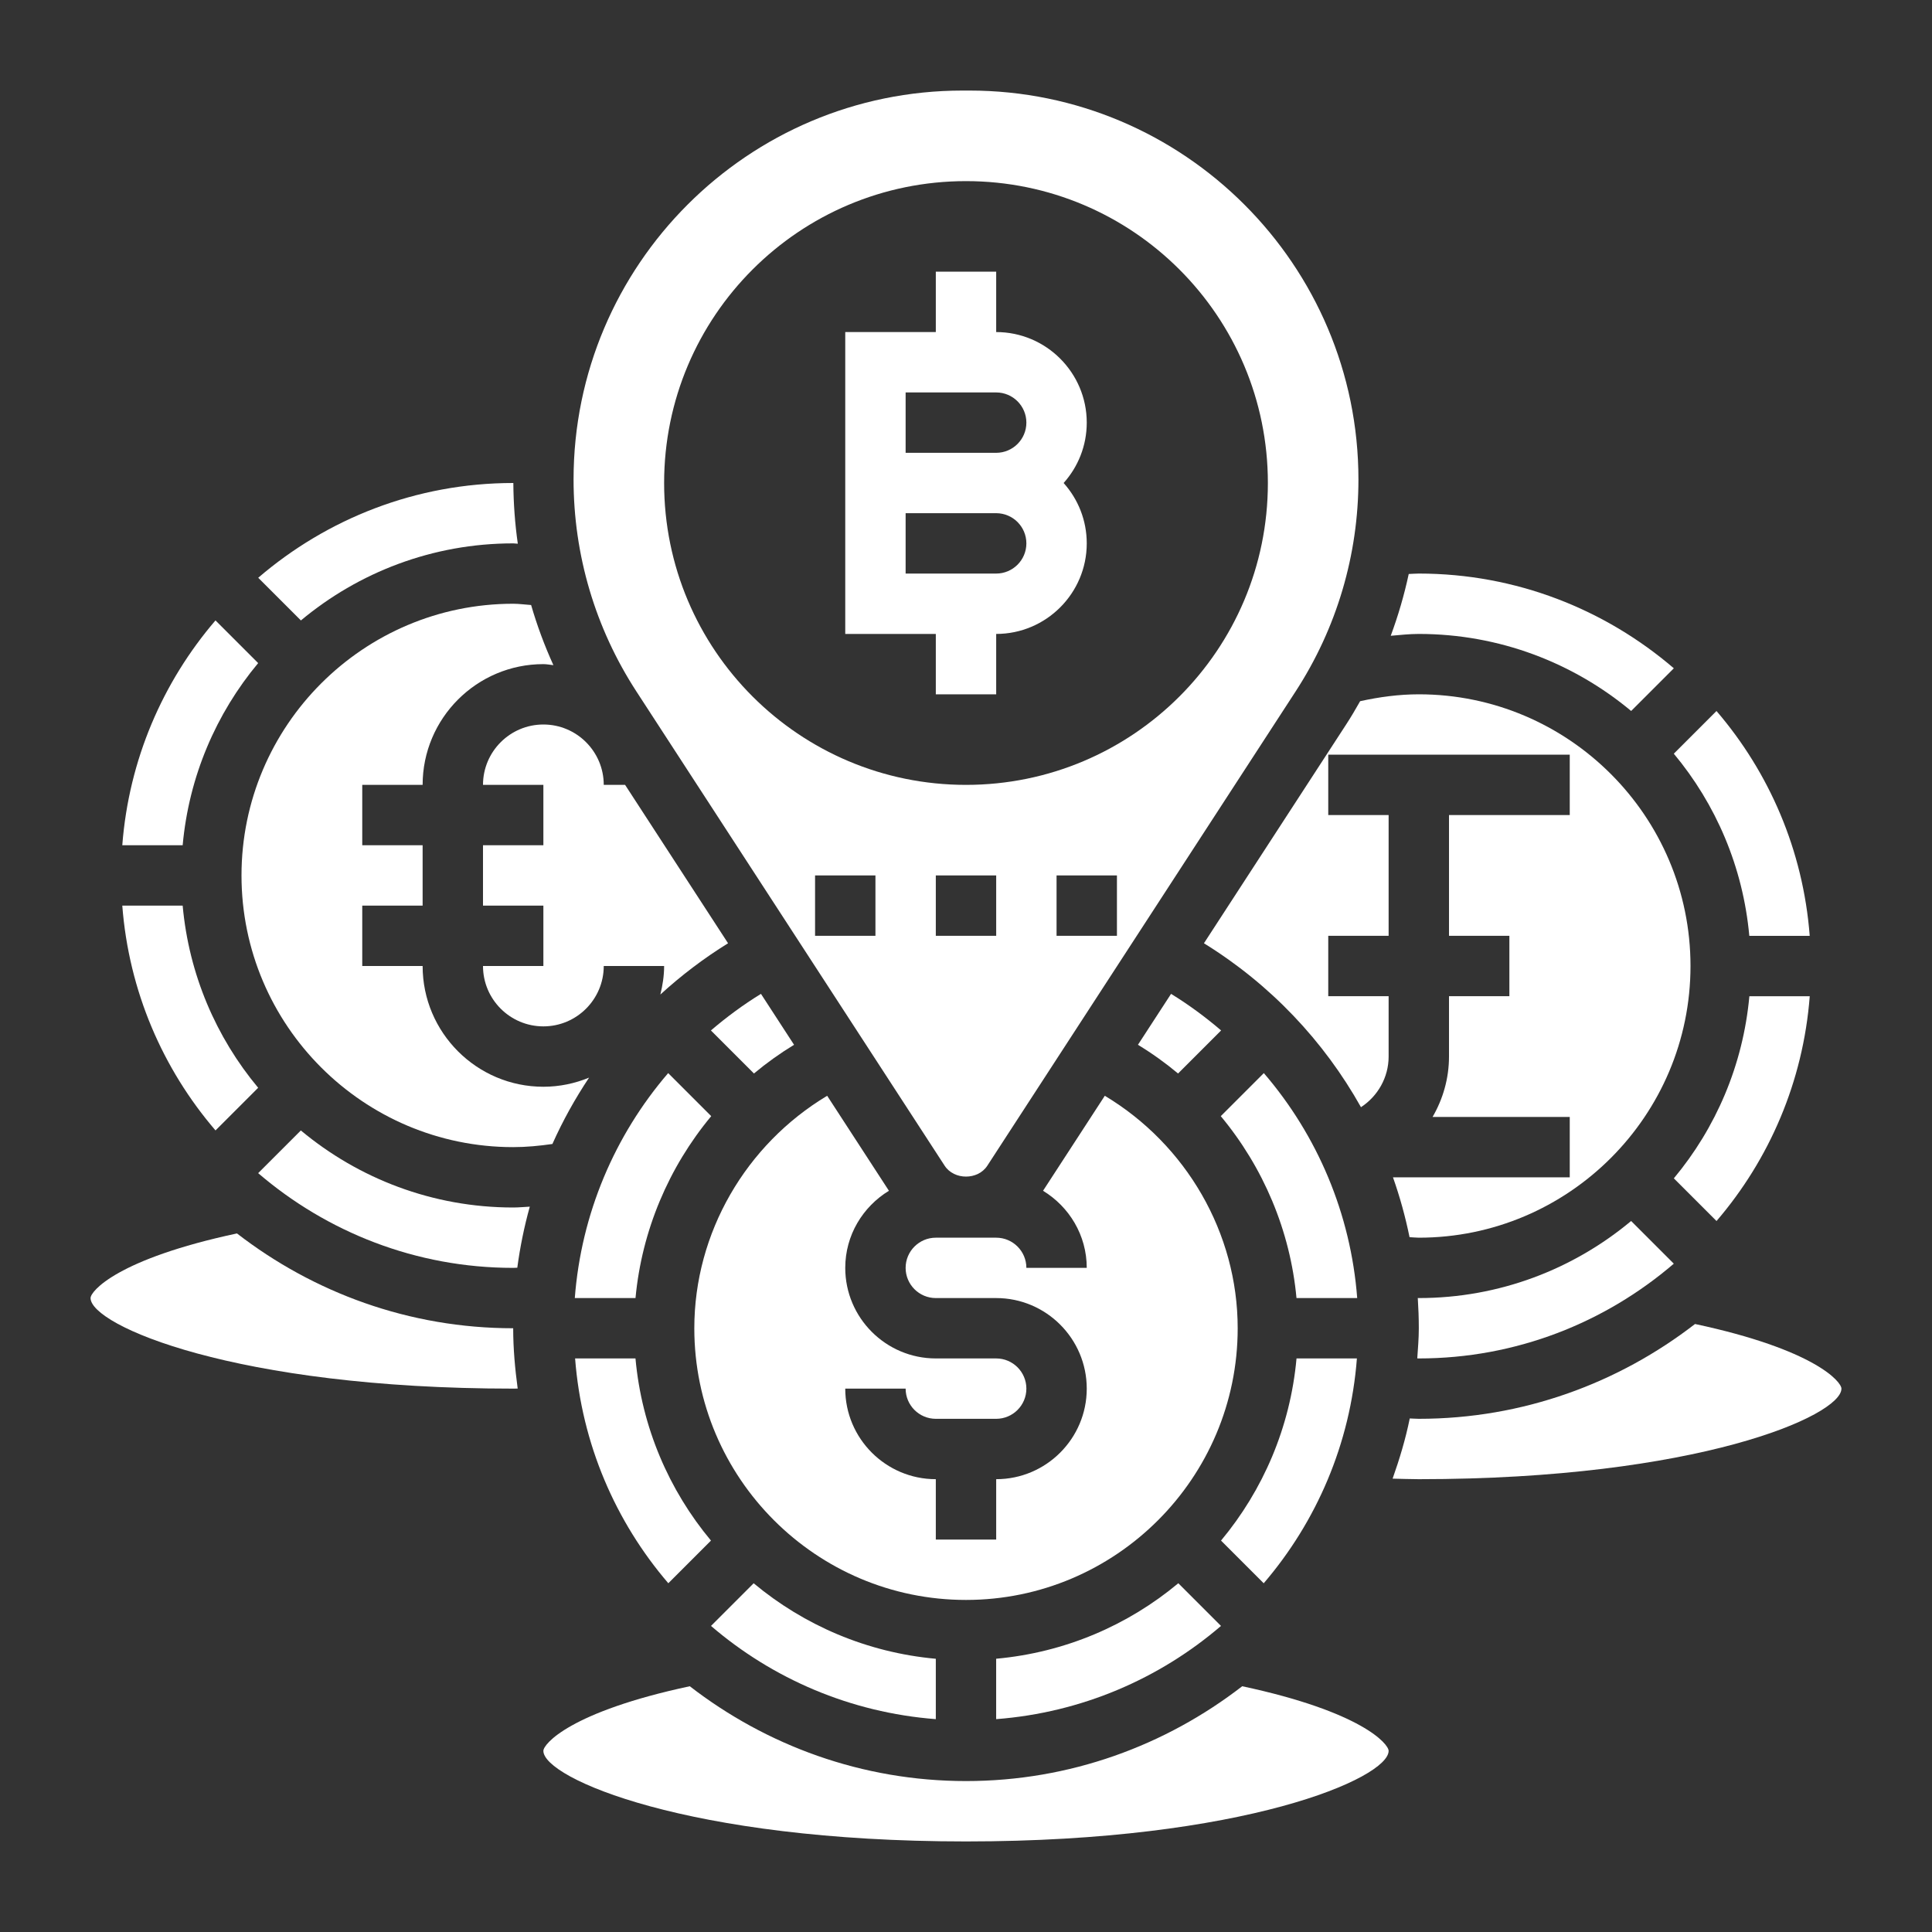 <?xml version="1.0"?>
<svg xmlns="http://www.w3.org/2000/svg" xmlns:xlink="http://www.w3.org/1999/xlink" xmlns:svgjs="http://svgjs.com/svgjs" version="1.1" width="512" height="512" x="0" y="0" viewBox="0 0 64 64" style="enable-background:new 0 0 512 512" xml:space="preserve" class=""><rect x="0" y="0" width="64" height="64" fill="#333333" stroke="none"/><g><g xmlns="http://www.w3.org/2000/svg"><path d="m44.949 45h-2c-.207 2.283-1.111 4.366-2.501 6.034l1.414 1.414c1.746-2.037 2.87-4.615 3.087-7.448z" fill="#ffffff" data-original="#000000" style="" class=""/><path d="m26.304 34.61-1.096-1.687c-.59.362-1.141.77-1.658 1.212l1.426 1.426c.416-.348.859-.665 1.328-.951z" fill="#ffffff" data-original="#000000" style="" class=""/><path d="m23.553 53.861c2.036 1.747 4.615 2.871 7.447 3.088v-2c-2.283-.207-4.366-1.111-6.034-2.501z" fill="#ffffff" data-original="#000000" style="" class=""/><path d="m16 32c0 1.103.897 2 2 2s2-.897 2-2h2c0 .327-.05.64-.125.945.687-.627 1.435-1.199 2.243-1.698l-3.411-5.247h-.707c0-1.103-.897-2-2-2s-2 .897-2 2h2v2h-2v2h2v2z" fill="#ffffff" data-original="#000000" style="" class=""/><path d="m21.052 43c.208-2.233 1.099-4.332 2.508-6.026l-1.426-1.426c-1.778 2.068-2.88 4.664-3.093 7.452z" fill="#ffffff" data-original="#000000" style="" class=""/><path d="m23.552 51.034c-1.391-1.667-2.294-3.751-2.501-6.034h-2c.217 2.833 1.341 5.411 3.088 7.447z" fill="#ffffff" data-original="#000000" style="" class=""/><path d="m33 56.949c2.833-.217 5.411-1.341 7.447-3.088l-1.414-1.414c-1.667 1.391-3.751 2.294-6.034 2.501v2.001z" fill="#ffffff" data-original="#000000" style="" class=""/><path d="m55.448 39.034 1.414 1.414c1.747-2.036 2.871-4.615 3.088-7.447h-2c-.208 2.282-1.111 4.365-2.502 6.033z" fill="#ffffff" data-original="#000000" style="" class=""/><path d="m54.034 23.552 1.414-1.414c-2.275-1.951-5.223-3.138-8.448-3.138-.112 0-.222.011-.334.014-.149.696-.349 1.38-.596 2.047.309-.026.618-.061.93-.061 2.673 0 5.125.961 7.034 2.552z" fill="#ffffff" data-original="#000000" style="" class=""/><path d="m31.293 38.616c.313.48 1.101.48 1.413 0l10.212-15.71c1.362-2.094 2.082-4.523 2.082-7.022 0-7.105-5.78-12.884-12.884-12.884h-.231c-7.105 0-12.885 5.779-12.885 12.884 0 2.499.72 4.928 2.082 7.022zm-2.293-7.616h-2v-2h2zm4 0h-2v-2h2zm4 0h-2v-2h2zm-5-25c5.523 0 10 4.477 10 10s-4.477 10-10 10-10-4.477-10-10 4.477-10 10-10z" fill="#ffffff" data-original="#000000" style="" class=""/><path d="m59.949 31c-.217-2.833-1.341-5.411-3.088-7.447l-1.414 1.414c1.391 1.667 2.294 3.751 2.501 6.034h2.001z" fill="#ffffff" data-original="#000000" style="" class=""/><path d="m36.598 36.299-2.046 3.147c.865.527 1.448 1.47 1.448 2.554h-2c0-.552-.449-1-1-1h-2c-.551 0-1 .448-1 1s.449 1 1 1h2c1.654 0 3 1.346 3 3s-1.346 3-3 3v2h-2v-2c-1.654 0-3-1.346-3-3h2c0 .552.449 1 1 1h2c.551 0 1-.448 1-1s-.449-1-1-1h-2c-1.654 0-3-1.346-3-3 0-1.084.583-2.027 1.447-2.554l-2.046-3.147c-2.691 1.614-4.401 4.539-4.401 7.701 0 4.963 4.038 9 9 9s9-4.037 9-9c0-3.162-1.71-6.087-4.402-7.701z" fill="#ffffff" data-original="#000000" style="" class=""/><path d="m8 29c0 4.963 4.038 9 9 9 .435 0 .869-.042 1.299-.104.342-.767.75-1.5 1.215-2.198-.468.192-.978.302-1.514.302-2.206 0-4-1.794-4-4h-2v-2h2v-2h-2v-2h2c0-2.206 1.794-4 4-4 .114 0 .221.024.332.034-.294-.647-.541-1.312-.738-1.992-.199-.013-.396-.042-.594-.042-4.962 0-9 4.037-9 9z" fill="#ffffff" data-original="#000000" style="" class=""/><path d="m56.15 43.859c-2.536 1.961-5.704 3.141-9.15 3.141-.101 0-.2-.01-.3-.012-.139.685-.339 1.346-.568 1.994.291.005.572.018.868.018 9.237 0 14-2.103 14-3 0-.227-.885-1.294-4.85-2.141z" fill="#ffffff" data-original="#000000" style="" class=""/><path d="m41.15 55.859c-2.536 1.961-5.704 3.141-9.15 3.141s-6.614-1.18-9.15-3.141c-3.965.847-4.85 1.914-4.85 2.141 0 .897 4.763 3 14 3s14-2.103 14-3c0-.227-.885-1.294-4.85-2.141z" fill="#ffffff" data-original="#000000" style="" class=""/><path d="m47 45c3.225 0 6.173-1.187 8.447-3.139l-1.414-1.414c-1.908 1.592-4.36 2.553-7.033 2.553-.011 0-.023-.002-.034-.002.021.332.034.666.034 1.002 0 .337-.029.667-.051.998.017 0 .034.002.051.002z" fill="#ffffff" data-original="#000000" style="" class=""/><path d="m44 25h8v2h-4v4h2v2h-2v2c0 .721-.199 1.406-.544 2h4.544v2h-5.856c.228.644.411 1.307.549 1.983.103.003.203.017.307.017 4.962 0 9-4.037 9-9s-4.038-9-9-9c-.658 0-1.308.088-1.944.228-.147.259-.297.517-.461.768l-4.713 7.251c2.205 1.362 3.975 3.241 5.202 5.43.555-.362.916-.986.916-1.677v-2h-2v-2h2v-4h-2z" fill="#ffffff" data-original="#000000" style="" class=""/><path d="m9.966 37.448-1.414 1.414c2.275 1.951 5.223 3.138 8.448 3.138.046 0 .09-.004.136-.005.092-.687.23-1.363.414-2.023-.184.009-.367.028-.55.028-2.673 0-5.125-.961-7.034-2.552z" fill="#ffffff" data-original="#000000" style="" class=""/><path d="m37.696 34.61c.469.285.912.603 1.329.951l1.426-1.426c-.517-.442-1.068-.85-1.658-1.212z" fill="#ffffff" data-original="#000000" style="" class=""/><path d="m17 18c.051 0 .102.01.153.011-.095-.663-.143-1.335-.148-2.011-.001 0-.003 0-.004 0-3.225 0-6.173 1.187-8.447 3.139l1.414 1.414c1.907-1.592 4.359-2.553 7.032-2.553z" fill="#ffffff" data-original="#000000" style="" class=""/><path d="m41.866 35.548-1.426 1.426c1.409 1.694 2.301 3.793 2.508 6.026h2.011c-.213-2.789-1.315-5.384-3.093-7.452z" fill="#ffffff" data-original="#000000" style="" class=""/><path d="m8.552 36.034c-1.391-1.668-2.294-3.751-2.501-6.034h-2c.217 2.833 1.341 5.411 3.088 7.447z" fill="#ffffff" data-original="#000000" style="" class=""/><path d="m8.552 21.966-1.414-1.414c-1.746 2.037-2.87 4.615-3.087 7.448h2c.207-2.283 1.11-4.366 2.501-6.034z" fill="#ffffff" data-original="#000000" style="" class=""/><path d="m7.85 40.859c-3.965.847-4.85 1.914-4.85 2.141 0 .897 4.763 3 14 3 .05 0 .099-.002.149-.002-.088-.655-.149-1.319-.149-1.998-3.446 0-6.614-1.18-9.15-3.141z" fill="#ffffff" data-original="#000000" style="" class=""/><path d="m31 23h2v-2c1.654 0 3-1.346 3-3 0-.768-.29-1.469-.766-2 .476-.531.766-1.232.766-2 0-1.654-1.346-3-3-3v-2h-2v2h-3v10h3zm-1-10h3c.551 0 1 .448 1 1s-.449 1-1 1h-3zm0 6v-2h3c.551 0 1 .448 1 1s-.449 1-1 1z" fill="#ffffff" data-original="#000000" style="" class=""/></g></g></svg>
